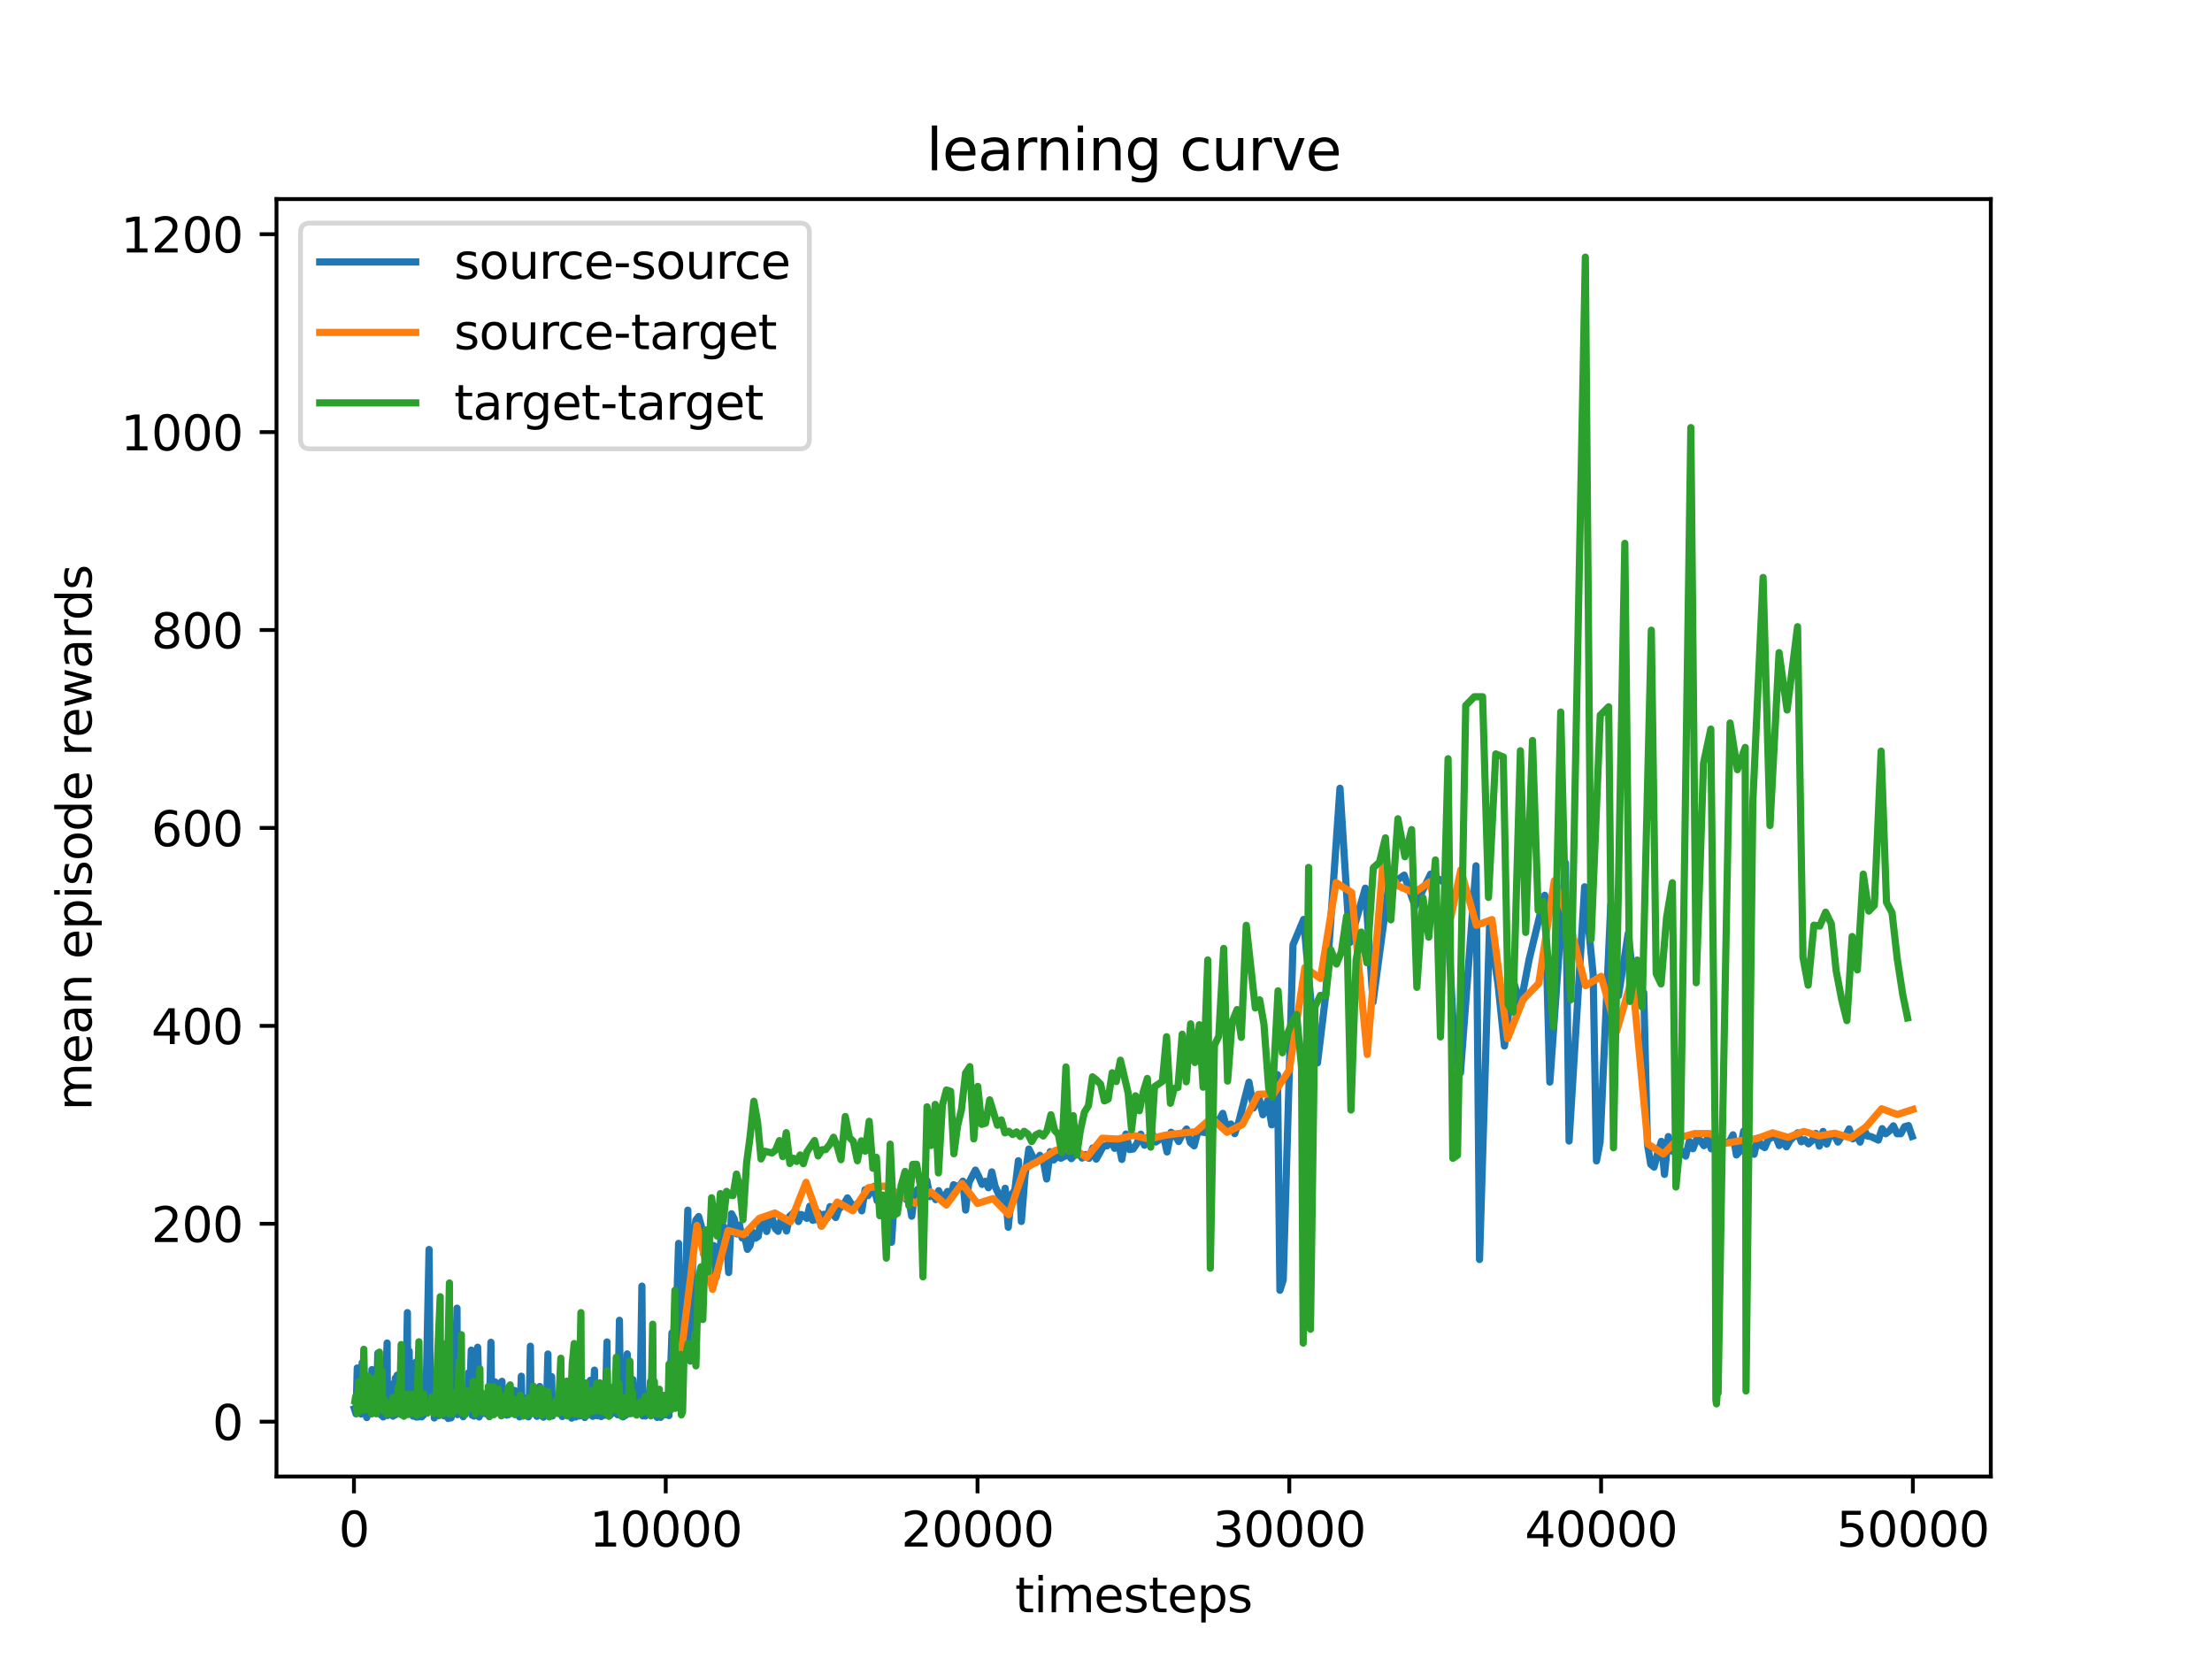 <?xml version="1.0" encoding="utf-8" standalone="no"?>
<!DOCTYPE svg PUBLIC "-//W3C//DTD SVG 1.1//EN"
  "http://www.w3.org/Graphics/SVG/1.1/DTD/svg11.dtd">
<svg xmlns:xlink="http://www.w3.org/1999/xlink" width="460.8pt" height="345.6pt" viewBox="0 0 460.8 345.6" xmlns="http://www.w3.org/2000/svg" version="1.1">
 <defs>
  <style type="text/css">*{stroke-linejoin: round; stroke-linecap: butt}</style>
 </defs>
 <g id="figure_1">
  <g id="patch_1">
   <path d="M 0 345.6 
L 460.8 345.6 
L 460.8 0 
L 0 0 
z
" style="fill: #ffffff"/>
  </g>
  <g id="axes_1">
   <g id="patch_2">
    <path d="M 57.6 307.584 
L 414.72 307.584 
L 414.72 41.472 
L 57.6 41.472 
z
" style="fill: #ffffff"/>
   </g>
   <g id="matplotlib.axis_1">
    <g id="xtick_1">
     <g id="line2d_1">
      <defs>
       <path id="m19e9a68906" d="M 0 0 
L 0 3.5 
" style="stroke: #000000; stroke-width: 0.8"/>
      </defs>
      <g>
       <use xlink:href="#m19e9a68906" x="73.735" y="307.584" style="stroke: #000000; stroke-width: 0.8"/>
      </g>
     </g>
     <g id="text_1">
      <!-- 0 -->
      <g transform="translate(70.554 322.182) scale(0.1 -0.1)">
       <defs>
        <path id="DejaVuSans-30" d="M 2034 4250 
Q 1547 4250 1301 3770 
Q 1056 3291 1056 2328 
Q 1056 1369 1301 889 
Q 1547 409 2034 409 
Q 2525 409 2770 889 
Q 3016 1369 3016 2328 
Q 3016 3291 2770 3770 
Q 2525 4250 2034 4250 
z
M 2034 4750 
Q 2819 4750 3233 4129 
Q 3647 3509 3647 2328 
Q 3647 1150 3233 529 
Q 2819 -91 2034 -91 
Q 1250 -91 836 529 
Q 422 1150 422 2328 
Q 422 3509 836 4129 
Q 1250 4750 2034 4750 
z
" transform="scale(0.016)"/>
       </defs>
       <use xlink:href="#DejaVuSans-30"/>
      </g>
     </g>
    </g>
    <g id="xtick_2">
     <g id="line2d_2">
      <g>
       <use xlink:href="#m19e9a68906" x="138.686" y="307.584" style="stroke: #000000; stroke-width: 0.8"/>
      </g>
     </g>
     <g id="text_2">
      <!-- 10000 -->
      <g transform="translate(122.779 322.182) scale(0.1 -0.1)">
       <defs>
        <path id="DejaVuSans-31" d="M 794 531 
L 1825 531 
L 1825 4091 
L 703 3866 
L 703 4441 
L 1819 4666 
L 2450 4666 
L 2450 531 
L 3481 531 
L 3481 0 
L 794 0 
L 794 531 
z
" transform="scale(0.016)"/>
       </defs>
       <use xlink:href="#DejaVuSans-31"/>
       <use xlink:href="#DejaVuSans-30" x="63.623"/>
       <use xlink:href="#DejaVuSans-30" x="127.246"/>
       <use xlink:href="#DejaVuSans-30" x="190.869"/>
       <use xlink:href="#DejaVuSans-30" x="254.492"/>
      </g>
     </g>
    </g>
    <g id="xtick_3">
     <g id="line2d_3">
      <g>
       <use xlink:href="#m19e9a68906" x="203.636" y="307.584" style="stroke: #000000; stroke-width: 0.8"/>
      </g>
     </g>
     <g id="text_3">
      <!-- 20000 -->
      <g transform="translate(187.73 322.182) scale(0.1 -0.1)">
       <defs>
        <path id="DejaVuSans-32" d="M 1228 531 
L 3431 531 
L 3431 0 
L 469 0 
L 469 531 
Q 828 903 1448 1529 
Q 2069 2156 2228 2338 
Q 2531 2678 2651 2914 
Q 2772 3150 2772 3378 
Q 2772 3750 2511 3984 
Q 2250 4219 1831 4219 
Q 1534 4219 1204 4116 
Q 875 4013 500 3803 
L 500 4441 
Q 881 4594 1212 4672 
Q 1544 4750 1819 4750 
Q 2544 4750 2975 4387 
Q 3406 4025 3406 3419 
Q 3406 3131 3298 2873 
Q 3191 2616 2906 2266 
Q 2828 2175 2409 1742 
Q 1991 1309 1228 531 
z
" transform="scale(0.016)"/>
       </defs>
       <use xlink:href="#DejaVuSans-32"/>
       <use xlink:href="#DejaVuSans-30" x="63.623"/>
       <use xlink:href="#DejaVuSans-30" x="127.246"/>
       <use xlink:href="#DejaVuSans-30" x="190.869"/>
       <use xlink:href="#DejaVuSans-30" x="254.492"/>
      </g>
     </g>
    </g>
    <g id="xtick_4">
     <g id="line2d_4">
      <g>
       <use xlink:href="#m19e9a68906" x="268.586" y="307.584" style="stroke: #000000; stroke-width: 0.8"/>
      </g>
     </g>
     <g id="text_4">
      <!-- 30000 -->
      <g transform="translate(252.68 322.182) scale(0.1 -0.1)">
       <defs>
        <path id="DejaVuSans-33" d="M 2597 2516 
Q 3050 2419 3304 2112 
Q 3559 1806 3559 1356 
Q 3559 666 3084 287 
Q 2609 -91 1734 -91 
Q 1441 -91 1130 -33 
Q 819 25 488 141 
L 488 750 
Q 750 597 1062 519 
Q 1375 441 1716 441 
Q 2309 441 2620 675 
Q 2931 909 2931 1356 
Q 2931 1769 2642 2001 
Q 2353 2234 1838 2234 
L 1294 2234 
L 1294 2753 
L 1863 2753 
Q 2328 2753 2575 2939 
Q 2822 3125 2822 3475 
Q 2822 3834 2567 4026 
Q 2313 4219 1838 4219 
Q 1578 4219 1281 4162 
Q 984 4106 628 3988 
L 628 4550 
Q 988 4650 1302 4700 
Q 1616 4750 1894 4750 
Q 2613 4750 3031 4423 
Q 3450 4097 3450 3541 
Q 3450 3153 3228 2886 
Q 3006 2619 2597 2516 
z
" transform="scale(0.016)"/>
       </defs>
       <use xlink:href="#DejaVuSans-33"/>
       <use xlink:href="#DejaVuSans-30" x="63.623"/>
       <use xlink:href="#DejaVuSans-30" x="127.246"/>
       <use xlink:href="#DejaVuSans-30" x="190.869"/>
       <use xlink:href="#DejaVuSans-30" x="254.492"/>
      </g>
     </g>
    </g>
    <g id="xtick_5">
     <g id="line2d_5">
      <g>
       <use xlink:href="#m19e9a68906" x="333.537" y="307.584" style="stroke: #000000; stroke-width: 0.8"/>
      </g>
     </g>
     <g id="text_5">
      <!-- 40000 -->
      <g transform="translate(317.631 322.182) scale(0.1 -0.1)">
       <defs>
        <path id="DejaVuSans-34" d="M 2419 4116 
L 825 1625 
L 2419 1625 
L 2419 4116 
z
M 2253 4666 
L 3047 4666 
L 3047 1625 
L 3713 1625 
L 3713 1100 
L 3047 1100 
L 3047 0 
L 2419 0 
L 2419 1100 
L 313 1100 
L 313 1709 
L 2253 4666 
z
" transform="scale(0.016)"/>
       </defs>
       <use xlink:href="#DejaVuSans-34"/>
       <use xlink:href="#DejaVuSans-30" x="63.623"/>
       <use xlink:href="#DejaVuSans-30" x="127.246"/>
       <use xlink:href="#DejaVuSans-30" x="190.869"/>
       <use xlink:href="#DejaVuSans-30" x="254.492"/>
      </g>
     </g>
    </g>
    <g id="xtick_6">
     <g id="line2d_6">
      <g>
       <use xlink:href="#m19e9a68906" x="398.487" y="307.584" style="stroke: #000000; stroke-width: 0.8"/>
      </g>
     </g>
     <g id="text_6">
      <!-- 50000 -->
      <g transform="translate(382.581 322.182) scale(0.1 -0.1)">
       <defs>
        <path id="DejaVuSans-35" d="M 691 4666 
L 3169 4666 
L 3169 4134 
L 1269 4134 
L 1269 2991 
Q 1406 3038 1543 3061 
Q 1681 3084 1819 3084 
Q 2600 3084 3056 2656 
Q 3513 2228 3513 1497 
Q 3513 744 3044 326 
Q 2575 -91 1722 -91 
Q 1428 -91 1123 -41 
Q 819 9 494 109 
L 494 744 
Q 775 591 1075 516 
Q 1375 441 1709 441 
Q 2250 441 2565 725 
Q 2881 1009 2881 1497 
Q 2881 1984 2565 2268 
Q 2250 2553 1709 2553 
Q 1456 2553 1204 2497 
Q 953 2441 691 2322 
L 691 4666 
z
" transform="scale(0.016)"/>
       </defs>
       <use xlink:href="#DejaVuSans-35"/>
       <use xlink:href="#DejaVuSans-30" x="63.623"/>
       <use xlink:href="#DejaVuSans-30" x="127.246"/>
       <use xlink:href="#DejaVuSans-30" x="190.869"/>
       <use xlink:href="#DejaVuSans-30" x="254.492"/>
      </g>
     </g>
    </g>
    <g id="text_7">
     <!-- timesteps -->
     <g transform="translate(211.444 335.861) scale(0.1 -0.1)">
      <defs>
       <path id="DejaVuSans-74" d="M 1172 4494 
L 1172 3500 
L 2356 3500 
L 2356 3053 
L 1172 3053 
L 1172 1153 
Q 1172 725 1289 603 
Q 1406 481 1766 481 
L 2356 481 
L 2356 0 
L 1766 0 
Q 1100 0 847 248 
Q 594 497 594 1153 
L 594 3053 
L 172 3053 
L 172 3500 
L 594 3500 
L 594 4494 
L 1172 4494 
z
" transform="scale(0.016)"/>
       <path id="DejaVuSans-69" d="M 603 3500 
L 1178 3500 
L 1178 0 
L 603 0 
L 603 3500 
z
M 603 4863 
L 1178 4863 
L 1178 4134 
L 603 4134 
L 603 4863 
z
" transform="scale(0.016)"/>
       <path id="DejaVuSans-6d" d="M 3328 2828 
Q 3544 3216 3844 3400 
Q 4144 3584 4550 3584 
Q 5097 3584 5394 3201 
Q 5691 2819 5691 2113 
L 5691 0 
L 5113 0 
L 5113 2094 
Q 5113 2597 4934 2840 
Q 4756 3084 4391 3084 
Q 3944 3084 3684 2787 
Q 3425 2491 3425 1978 
L 3425 0 
L 2847 0 
L 2847 2094 
Q 2847 2600 2669 2842 
Q 2491 3084 2119 3084 
Q 1678 3084 1418 2786 
Q 1159 2488 1159 1978 
L 1159 0 
L 581 0 
L 581 3500 
L 1159 3500 
L 1159 2956 
Q 1356 3278 1631 3431 
Q 1906 3584 2284 3584 
Q 2666 3584 2933 3390 
Q 3200 3197 3328 2828 
z
" transform="scale(0.016)"/>
       <path id="DejaVuSans-65" d="M 3597 1894 
L 3597 1613 
L 953 1613 
Q 991 1019 1311 708 
Q 1631 397 2203 397 
Q 2534 397 2845 478 
Q 3156 559 3463 722 
L 3463 178 
Q 3153 47 2828 -22 
Q 2503 -91 2169 -91 
Q 1331 -91 842 396 
Q 353 884 353 1716 
Q 353 2575 817 3079 
Q 1281 3584 2069 3584 
Q 2775 3584 3186 3129 
Q 3597 2675 3597 1894 
z
M 3022 2063 
Q 3016 2534 2758 2815 
Q 2500 3097 2075 3097 
Q 1594 3097 1305 2825 
Q 1016 2553 972 2059 
L 3022 2063 
z
" transform="scale(0.016)"/>
       <path id="DejaVuSans-73" d="M 2834 3397 
L 2834 2853 
Q 2591 2978 2328 3040 
Q 2066 3103 1784 3103 
Q 1356 3103 1142 2972 
Q 928 2841 928 2578 
Q 928 2378 1081 2264 
Q 1234 2150 1697 2047 
L 1894 2003 
Q 2506 1872 2764 1633 
Q 3022 1394 3022 966 
Q 3022 478 2636 193 
Q 2250 -91 1575 -91 
Q 1294 -91 989 -36 
Q 684 19 347 128 
L 347 722 
Q 666 556 975 473 
Q 1284 391 1588 391 
Q 1994 391 2212 530 
Q 2431 669 2431 922 
Q 2431 1156 2273 1281 
Q 2116 1406 1581 1522 
L 1381 1569 
Q 847 1681 609 1914 
Q 372 2147 372 2553 
Q 372 3047 722 3315 
Q 1072 3584 1716 3584 
Q 2034 3584 2315 3537 
Q 2597 3491 2834 3397 
z
" transform="scale(0.016)"/>
       <path id="DejaVuSans-70" d="M 1159 525 
L 1159 -1331 
L 581 -1331 
L 581 3500 
L 1159 3500 
L 1159 2969 
Q 1341 3281 1617 3432 
Q 1894 3584 2278 3584 
Q 2916 3584 3314 3078 
Q 3713 2572 3713 1747 
Q 3713 922 3314 415 
Q 2916 -91 2278 -91 
Q 1894 -91 1617 61 
Q 1341 213 1159 525 
z
M 3116 1747 
Q 3116 2381 2855 2742 
Q 2594 3103 2138 3103 
Q 1681 3103 1420 2742 
Q 1159 2381 1159 1747 
Q 1159 1113 1420 752 
Q 1681 391 2138 391 
Q 2594 391 2855 752 
Q 3116 1113 3116 1747 
z
" transform="scale(0.016)"/>
      </defs>
      <use xlink:href="#DejaVuSans-74"/>
      <use xlink:href="#DejaVuSans-69" x="39.209"/>
      <use xlink:href="#DejaVuSans-6d" x="66.992"/>
      <use xlink:href="#DejaVuSans-65" x="164.404"/>
      <use xlink:href="#DejaVuSans-73" x="225.928"/>
      <use xlink:href="#DejaVuSans-74" x="278.027"/>
      <use xlink:href="#DejaVuSans-65" x="317.236"/>
      <use xlink:href="#DejaVuSans-70" x="378.76"/>
      <use xlink:href="#DejaVuSans-73" x="442.236"/>
     </g>
    </g>
   </g>
   <g id="matplotlib.axis_2">
    <g id="ytick_1">
     <g id="line2d_7">
      <defs>
       <path id="m86956ba027" d="M 0 0 
L -3.5 0 
" style="stroke: #000000; stroke-width: 0.8"/>
      </defs>
      <g>
       <use xlink:href="#m86956ba027" x="57.6" y="296.161" style="stroke: #000000; stroke-width: 0.8"/>
      </g>
     </g>
     <g id="text_8">
      <!-- 0 -->
      <g transform="translate(44.237 299.96) scale(0.1 -0.1)">
       <use xlink:href="#DejaVuSans-30"/>
      </g>
     </g>
    </g>
    <g id="ytick_2">
     <g id="line2d_8">
      <g>
       <use xlink:href="#m86956ba027" x="57.6" y="254.932" style="stroke: #000000; stroke-width: 0.8"/>
      </g>
     </g>
     <g id="text_9">
      <!-- 200 -->
      <g transform="translate(31.512 258.731) scale(0.1 -0.1)">
       <use xlink:href="#DejaVuSans-32"/>
       <use xlink:href="#DejaVuSans-30" x="63.623"/>
       <use xlink:href="#DejaVuSans-30" x="127.246"/>
      </g>
     </g>
    </g>
    <g id="ytick_3">
     <g id="line2d_9">
      <g>
       <use xlink:href="#m86956ba027" x="57.6" y="213.703" style="stroke: #000000; stroke-width: 0.8"/>
      </g>
     </g>
     <g id="text_10">
      <!-- 400 -->
      <g transform="translate(31.512 217.503) scale(0.1 -0.1)">
       <use xlink:href="#DejaVuSans-34"/>
       <use xlink:href="#DejaVuSans-30" x="63.623"/>
       <use xlink:href="#DejaVuSans-30" x="127.246"/>
      </g>
     </g>
    </g>
    <g id="ytick_4">
     <g id="line2d_10">
      <g>
       <use xlink:href="#m86956ba027" x="57.6" y="172.475" style="stroke: #000000; stroke-width: 0.8"/>
      </g>
     </g>
     <g id="text_11">
      <!-- 600 -->
      <g transform="translate(31.512 176.274) scale(0.1 -0.1)">
       <defs>
        <path id="DejaVuSans-36" d="M 2113 2584 
Q 1688 2584 1439 2293 
Q 1191 2003 1191 1497 
Q 1191 994 1439 701 
Q 1688 409 2113 409 
Q 2538 409 2786 701 
Q 3034 994 3034 1497 
Q 3034 2003 2786 2293 
Q 2538 2584 2113 2584 
z
M 3366 4563 
L 3366 3988 
Q 3128 4100 2886 4159 
Q 2644 4219 2406 4219 
Q 1781 4219 1451 3797 
Q 1122 3375 1075 2522 
Q 1259 2794 1537 2939 
Q 1816 3084 2150 3084 
Q 2853 3084 3261 2657 
Q 3669 2231 3669 1497 
Q 3669 778 3244 343 
Q 2819 -91 2113 -91 
Q 1303 -91 875 529 
Q 447 1150 447 2328 
Q 447 3434 972 4092 
Q 1497 4750 2381 4750 
Q 2619 4750 2861 4703 
Q 3103 4656 3366 4563 
z
" transform="scale(0.016)"/>
       </defs>
       <use xlink:href="#DejaVuSans-36"/>
       <use xlink:href="#DejaVuSans-30" x="63.623"/>
       <use xlink:href="#DejaVuSans-30" x="127.246"/>
      </g>
     </g>
    </g>
    <g id="ytick_5">
     <g id="line2d_11">
      <g>
       <use xlink:href="#m86956ba027" x="57.6" y="131.246" style="stroke: #000000; stroke-width: 0.8"/>
      </g>
     </g>
     <g id="text_12">
      <!-- 800 -->
      <g transform="translate(31.512 135.045) scale(0.1 -0.1)">
       <defs>
        <path id="DejaVuSans-38" d="M 2034 2216 
Q 1584 2216 1326 1975 
Q 1069 1734 1069 1313 
Q 1069 891 1326 650 
Q 1584 409 2034 409 
Q 2484 409 2743 651 
Q 3003 894 3003 1313 
Q 3003 1734 2745 1975 
Q 2488 2216 2034 2216 
z
M 1403 2484 
Q 997 2584 770 2862 
Q 544 3141 544 3541 
Q 544 4100 942 4425 
Q 1341 4750 2034 4750 
Q 2731 4750 3128 4425 
Q 3525 4100 3525 3541 
Q 3525 3141 3298 2862 
Q 3072 2584 2669 2484 
Q 3125 2378 3379 2068 
Q 3634 1759 3634 1313 
Q 3634 634 3220 271 
Q 2806 -91 2034 -91 
Q 1263 -91 848 271 
Q 434 634 434 1313 
Q 434 1759 690 2068 
Q 947 2378 1403 2484 
z
M 1172 3481 
Q 1172 3119 1398 2916 
Q 1625 2713 2034 2713 
Q 2441 2713 2670 2916 
Q 2900 3119 2900 3481 
Q 2900 3844 2670 4047 
Q 2441 4250 2034 4250 
Q 1625 4250 1398 4047 
Q 1172 3844 1172 3481 
z
" transform="scale(0.016)"/>
       </defs>
       <use xlink:href="#DejaVuSans-38"/>
       <use xlink:href="#DejaVuSans-30" x="63.623"/>
       <use xlink:href="#DejaVuSans-30" x="127.246"/>
      </g>
     </g>
    </g>
    <g id="ytick_6">
     <g id="line2d_12">
      <g>
       <use xlink:href="#m86956ba027" x="57.6" y="90.017" style="stroke: #000000; stroke-width: 0.8"/>
      </g>
     </g>
     <g id="text_13">
      <!-- 1000 -->
      <g transform="translate(25.15 93.816) scale(0.1 -0.1)">
       <use xlink:href="#DejaVuSans-31"/>
       <use xlink:href="#DejaVuSans-30" x="63.623"/>
       <use xlink:href="#DejaVuSans-30" x="127.246"/>
       <use xlink:href="#DejaVuSans-30" x="190.869"/>
      </g>
     </g>
    </g>
    <g id="ytick_7">
     <g id="line2d_13">
      <g>
       <use xlink:href="#m86956ba027" x="57.6" y="48.788" style="stroke: #000000; stroke-width: 0.8"/>
      </g>
     </g>
     <g id="text_14">
      <!-- 1200 -->
      <g transform="translate(25.15 52.587) scale(0.1 -0.1)">
       <use xlink:href="#DejaVuSans-31"/>
       <use xlink:href="#DejaVuSans-32" x="63.623"/>
       <use xlink:href="#DejaVuSans-30" x="127.246"/>
       <use xlink:href="#DejaVuSans-30" x="190.869"/>
      </g>
     </g>
    </g>
    <g id="text_15">
     <!-- mean episode rewards -->
     <g transform="translate(19.07 231.36) rotate(-90) scale(0.1 -0.1)">
      <defs>
       <path id="DejaVuSans-61" d="M 2194 1759 
Q 1497 1759 1228 1600 
Q 959 1441 959 1056 
Q 959 750 1161 570 
Q 1363 391 1709 391 
Q 2188 391 2477 730 
Q 2766 1069 2766 1631 
L 2766 1759 
L 2194 1759 
z
M 3341 1997 
L 3341 0 
L 2766 0 
L 2766 531 
Q 2569 213 2275 61 
Q 1981 -91 1556 -91 
Q 1019 -91 701 211 
Q 384 513 384 1019 
Q 384 1609 779 1909 
Q 1175 2209 1959 2209 
L 2766 2209 
L 2766 2266 
Q 2766 2663 2505 2880 
Q 2244 3097 1772 3097 
Q 1472 3097 1187 3025 
Q 903 2953 641 2809 
L 641 3341 
Q 956 3463 1253 3523 
Q 1550 3584 1831 3584 
Q 2591 3584 2966 3190 
Q 3341 2797 3341 1997 
z
" transform="scale(0.016)"/>
       <path id="DejaVuSans-6e" d="M 3513 2113 
L 3513 0 
L 2938 0 
L 2938 2094 
Q 2938 2591 2744 2837 
Q 2550 3084 2163 3084 
Q 1697 3084 1428 2787 
Q 1159 2491 1159 1978 
L 1159 0 
L 581 0 
L 581 3500 
L 1159 3500 
L 1159 2956 
Q 1366 3272 1645 3428 
Q 1925 3584 2291 3584 
Q 2894 3584 3203 3211 
Q 3513 2838 3513 2113 
z
" transform="scale(0.016)"/>
       <path id="DejaVuSans-20" transform="scale(0.016)"/>
       <path id="DejaVuSans-6f" d="M 1959 3097 
Q 1497 3097 1228 2736 
Q 959 2375 959 1747 
Q 959 1119 1226 758 
Q 1494 397 1959 397 
Q 2419 397 2687 759 
Q 2956 1122 2956 1747 
Q 2956 2369 2687 2733 
Q 2419 3097 1959 3097 
z
M 1959 3584 
Q 2709 3584 3137 3096 
Q 3566 2609 3566 1747 
Q 3566 888 3137 398 
Q 2709 -91 1959 -91 
Q 1206 -91 779 398 
Q 353 888 353 1747 
Q 353 2609 779 3096 
Q 1206 3584 1959 3584 
z
" transform="scale(0.016)"/>
       <path id="DejaVuSans-64" d="M 2906 2969 
L 2906 4863 
L 3481 4863 
L 3481 0 
L 2906 0 
L 2906 525 
Q 2725 213 2448 61 
Q 2172 -91 1784 -91 
Q 1150 -91 751 415 
Q 353 922 353 1747 
Q 353 2572 751 3078 
Q 1150 3584 1784 3584 
Q 2172 3584 2448 3432 
Q 2725 3281 2906 2969 
z
M 947 1747 
Q 947 1113 1208 752 
Q 1469 391 1925 391 
Q 2381 391 2643 752 
Q 2906 1113 2906 1747 
Q 2906 2381 2643 2742 
Q 2381 3103 1925 3103 
Q 1469 3103 1208 2742 
Q 947 2381 947 1747 
z
" transform="scale(0.016)"/>
       <path id="DejaVuSans-72" d="M 2631 2963 
Q 2534 3019 2420 3045 
Q 2306 3072 2169 3072 
Q 1681 3072 1420 2755 
Q 1159 2438 1159 1844 
L 1159 0 
L 581 0 
L 581 3500 
L 1159 3500 
L 1159 2956 
Q 1341 3275 1631 3429 
Q 1922 3584 2338 3584 
Q 2397 3584 2469 3576 
Q 2541 3569 2628 3553 
L 2631 2963 
z
" transform="scale(0.016)"/>
       <path id="DejaVuSans-77" d="M 269 3500 
L 844 3500 
L 1563 769 
L 2278 3500 
L 2956 3500 
L 3675 769 
L 4391 3500 
L 4966 3500 
L 4050 0 
L 3372 0 
L 2619 2869 
L 1863 0 
L 1184 0 
L 269 3500 
z
" transform="scale(0.016)"/>
      </defs>
      <use xlink:href="#DejaVuSans-6d"/>
      <use xlink:href="#DejaVuSans-65" x="97.412"/>
      <use xlink:href="#DejaVuSans-61" x="158.936"/>
      <use xlink:href="#DejaVuSans-6e" x="220.215"/>
      <use xlink:href="#DejaVuSans-20" x="283.594"/>
      <use xlink:href="#DejaVuSans-65" x="315.381"/>
      <use xlink:href="#DejaVuSans-70" x="376.904"/>
      <use xlink:href="#DejaVuSans-69" x="440.381"/>
      <use xlink:href="#DejaVuSans-73" x="468.164"/>
      <use xlink:href="#DejaVuSans-6f" x="520.264"/>
      <use xlink:href="#DejaVuSans-64" x="581.445"/>
      <use xlink:href="#DejaVuSans-65" x="644.922"/>
      <use xlink:href="#DejaVuSans-20" x="706.445"/>
      <use xlink:href="#DejaVuSans-72" x="738.232"/>
      <use xlink:href="#DejaVuSans-65" x="777.096"/>
      <use xlink:href="#DejaVuSans-77" x="838.619"/>
      <use xlink:href="#DejaVuSans-61" x="920.406"/>
      <use xlink:href="#DejaVuSans-72" x="981.686"/>
      <use xlink:href="#DejaVuSans-64" x="1021.049"/>
      <use xlink:href="#DejaVuSans-73" x="1084.525"/>
     </g>
    </g>
   </g>
   <g id="line2d_14">
    <path d="M 73.833 293.47 
L 74.17 294.522 
L 74.424 284.974 
L 74.612 293.818 
L 74.755 294.269 
L 74.872 293.905 
L 75.021 292.696 
L 75.216 294.577 
L 75.443 283.892 
L 75.528 294.054 
L 75.619 294.05 
L 75.827 291.27 
L 76.041 294.095 
L 76.275 290.741 
L 76.398 295.303 
L 76.678 293.951 
L 76.781 294.584 
L 76.905 293.789 
L 77.028 292.033 
L 77.236 294.483 
L 77.476 285.313 
L 77.71 286.174 
L 77.866 291.63 
L 78.055 290.199 
L 78.165 294.186 
L 78.418 292.216 
L 78.711 281.895 
L 78.938 293.994 
L 79.016 294.083 
L 79.087 294.391 
L 79.289 288.128 
L 79.399 294.796 
L 79.529 294.289 
L 79.659 291.623 
L 79.769 292.679 
L 79.821 295.177 
L 79.893 294.565 
L 79.977 294.608 
L 80.035 294.849 
L 80.107 294.091 
L 80.646 279.774 
L 80.711 294.878 
L 80.919 289.406 
L 81.01 294.193 
L 81.159 292.639 
L 81.244 294.267 
L 81.373 291.404 
L 81.503 292.611 
L 81.724 288.343 
L 81.88 295.017 
L 81.997 293.794 
L 82.062 294.879 
L 82.348 287.091 
L 82.406 294.712 
L 82.517 292.958 
L 82.744 286.465 
L 82.874 292.605 
L 83.017 291.626 
L 83.354 293.821 
L 83.491 294.603 
L 83.595 294.493 
L 83.764 293.783 
L 83.874 292.667 
L 84.056 292.756 
L 84.166 293.756 
L 84.29 293.851 
L 84.4 293.104 
L 84.485 293.856 
L 84.868 273.439 
L 84.965 294.429 
L 85.238 281.444 
L 85.446 294.158 
L 85.712 286.069 
L 85.803 293.822 
L 85.914 292.579 
L 86.043 295.01 
L 86.212 292.751 
L 86.375 293.873 
L 86.654 283.752 
L 86.725 295.2 
L 86.823 293.394 
L 86.907 294.199 
L 87.07 293.49 
L 87.167 295.171 
L 87.264 294.152 
L 87.349 294.34 
L 87.609 291.927 
L 87.849 295.164 
L 88.044 291.306 
L 88.213 294.811 
L 88.356 291.805 
L 88.434 294.555 
L 88.797 288.448 
L 89.382 260.287 
L 89.655 293.654 
L 89.869 290.119 
L 89.953 294.025 
L 90.142 290.793 
L 90.35 289.927 
L 90.467 295.388 
L 90.824 289.902 
L 90.921 294.284 
L 91.168 292.09 
L 91.298 293.015 
L 91.363 294.915 
L 91.499 291.606 
L 91.629 292.144 
L 91.694 294.767 
L 91.772 294.534 
L 91.869 293.09 
L 92.058 292.477 
L 92.246 289.137 
L 92.35 294.758 
L 92.454 293.501 
L 92.512 294.963 
L 92.616 292.515 
L 92.792 294.597 
L 92.87 294.823 
L 93.019 290.459 
L 93.194 291.759 
L 93.37 295.488 
L 93.656 289.242 
L 93.896 291.428 
L 93.961 295.372 
L 94.253 293.761 
L 94.513 293.809 
L 94.656 294.398 
L 95.201 272.514 
L 95.279 294.694 
L 95.448 293.736 
L 95.572 292.261 
L 95.702 293.02 
L 95.955 291.059 
L 96.059 294.042 
L 96.293 290.044 
L 96.435 294.839 
L 96.494 295.132 
L 96.955 291.362 
L 97.13 292.863 
L 97.299 291.662 
L 97.39 293.698 
L 97.637 285.947 
L 97.747 293.627 
L 98.176 281.252 
L 98.371 294.834 
L 98.657 293.007 
L 98.754 294.989 
L 99.04 293.538 
L 99.501 280.653 
L 99.748 289.039 
L 99.806 295.172 
L 99.884 294.328 
L 99.982 294.003 
L 100.118 292.656 
L 100.19 294.652 
L 100.319 292.578 
L 100.579 294.05 
L 100.716 293.826 
L 100.898 293.812 
L 101.066 291.31 
L 101.352 294.579 
L 101.534 292.317 
L 101.716 291.726 
L 101.943 295.101 
L 102.268 279.625 
L 102.437 293.785 
L 102.58 292.765 
L 102.651 294.381 
L 102.768 292.295 
L 102.898 292.243 
L 103.145 287.878 
L 103.379 293.446 
L 103.554 289.704 
L 103.658 293.733 
L 103.768 292.66 
L 103.97 288.186 
L 104.041 294.298 
L 104.165 294.167 
L 104.307 290.903 
L 104.574 287.754 
L 104.652 294.763 
L 104.723 294.647 
L 104.95 293.962 
L 105.165 293.324 
L 105.314 292.407 
L 105.561 294.789 
L 105.684 293.192 
L 105.905 294.712 
L 106.12 288.771 
L 106.282 294.255 
L 106.392 292.867 
L 106.561 294.212 
L 106.912 289.602 
L 107.042 293.984 
L 107.217 289.68 
L 107.289 294.641 
L 107.425 293.012 
L 107.529 294.279 
L 107.691 292.446 
L 107.841 294.383 
L 107.945 292.84 
L 108.023 294.575 
L 108.159 294.545 
L 108.224 295.167 
L 108.347 293.707 
L 108.601 286.691 
L 108.763 294.963 
L 108.958 293.96 
L 109.042 294.552 
L 109.361 294.058 
L 109.426 294.519 
L 109.653 294.57 
L 109.737 293.917 
L 109.893 291.162 
L 110.075 295.155 
L 110.127 295.006 
L 110.205 294.739 
L 110.491 280.445 
L 110.64 294.499 
L 110.854 294.24 
L 110.958 293.823 
L 111.03 294.299 
L 111.199 291.074 
L 111.29 293.931 
L 111.426 292.633 
L 111.536 294.468 
L 111.634 294.374 
L 111.777 293.069 
L 111.842 295.047 
L 111.959 292.672 
L 112.076 294.549 
L 112.439 288.832 
L 112.686 293.966 
L 112.79 293.211 
L 112.887 293.705 
L 112.972 295.042 
L 113.043 294.472 
L 113.128 293.846 
L 113.212 295.223 
L 113.368 291.831 
L 113.504 292.765 
L 113.608 294.774 
L 113.745 294.296 
L 113.862 292.729 
L 114.141 282.068 
L 114.258 294.781 
L 114.485 290.407 
L 114.628 293.797 
L 114.914 286.773 
L 115.076 294.973 
L 115.187 292.611 
L 115.297 292.813 
L 115.453 293.348 
L 115.544 294.4 
L 115.758 292.672 
L 115.836 294.262 
L 115.94 292.834 
L 116.031 293.687 
L 116.284 294.38 
L 116.356 294.308 
L 116.57 291.332 
L 116.784 294.582 
L 116.908 292.237 
L 117.129 295.092 
L 117.194 294.93 
L 117.324 292.445 
L 117.518 291.426 
L 117.635 293.443 
L 117.759 292.253 
L 117.856 293.2 
L 117.98 292.81 
L 118.096 293.982 
L 118.311 290.386 
L 118.486 291.281 
L 118.694 294.221 
L 118.778 294.257 
L 118.967 291.448 
L 119.09 295.425 
L 119.149 294.577 
L 119.389 289.398 
L 119.512 292.493 
L 119.733 292.518 
L 119.935 295.182 
L 120.071 291.474 
L 120.24 289.989 
L 120.526 294.244 
L 120.662 291.404 
L 120.759 294.978 
L 121.071 292.124 
L 121.169 294.447 
L 121.344 291.372 
L 121.435 294.508 
L 121.571 291.758 
L 121.747 291.671 
L 121.818 295.3 
L 122 291.911 
L 122.091 294.786 
L 122.227 293.191 
L 122.37 294.812 
L 122.779 291.385 
L 122.974 287.543 
L 123.098 294.059 
L 123.364 292.08 
L 123.461 295.049 
L 123.838 285.421 
L 123.994 294.645 
L 124.065 294.895 
L 124.189 292.801 
L 124.319 293.593 
L 124.436 293.568 
L 124.52 294.933 
L 124.617 293.95 
L 124.806 289.052 
L 124.988 294.26 
L 125.189 288.594 
L 125.247 295.101 
L 125.332 294.158 
L 125.507 293.786 
L 125.572 294.741 
L 125.65 294.498 
L 125.839 292.275 
L 126.001 294.837 
L 126.059 294.744 
L 126.449 279.547 
L 126.527 294.132 
L 126.65 293.538 
L 126.8 294.8 
L 126.884 294.375 
L 127.034 292.966 
L 127.099 294.824 
L 127.222 292.089 
L 127.352 291.815 
L 127.462 293.674 
L 127.625 292.512 
L 127.91 294.339 
L 128.437 288.135 
L 128.677 294.723 
L 129.041 275.042 
L 129.261 294.462 
L 129.469 287.849 
L 129.547 294.649 
L 129.723 292.384 
L 129.794 295.161 
L 129.872 294.15 
L 130.002 292.616 
L 130.288 294.872 
L 130.658 282.043 
L 130.866 292.7 
L 131.093 290.792 
L 131.262 294.502 
L 131.385 293.901 
L 131.463 294.03 
L 131.652 293.979 
L 131.846 287.397 
L 132.093 293.085 
L 132.197 293.999 
L 132.386 288.691 
L 132.502 293.287 
L 132.704 289.06 
L 132.918 294.35 
L 133.223 292.679 
L 133.301 293.879 
L 133.723 267.92 
L 133.905 294.969 
L 133.97 294.561 
L 134.055 294.66 
L 134.256 294.313 
L 134.366 292.906 
L 134.431 294.984 
L 134.529 293.998 
L 134.724 293.739 
L 134.834 294.446 
L 135.1 293.71 
L 135.516 287.754 
L 135.756 287.62 
L 135.815 294.769 
L 136.081 293.863 
L 136.296 294.011 
L 136.412 292.765 
L 136.49 294.272 
L 136.659 293.55 
L 136.822 293.767 
L 136.906 295.283 
L 137.042 291.94 
L 137.211 291.856 
L 137.426 292.557 
L 137.575 290.658 
L 137.627 295.255 
L 137.796 293.951 
L 137.978 293.959 
L 138.16 293.324 
L 138.231 294.747 
L 138.497 292.398 
L 138.666 294.714 
L 138.751 294.412 
L 139.179 290.336 
L 139.355 294.892 
L 139.985 277.662 
L 140.219 283.239 
L 140.342 292.293 
L 141.362 259.018 
L 141.602 282.665 
L 141.79 285.604 
L 142.024 283.413 
L 142.245 284.288 
L 143.284 252.096 
L 143.596 280.419 
L 143.83 283.547 
L 144.395 258.081 
L 144.966 254.169 
L 145.538 253.423 
L 146.097 255.439 
L 146.597 261.313 
L 147.142 256.288 
L 147.636 261.093 
L 148.149 259.442 
L 148.714 259.486 
L 149.195 266.097 
L 149.669 263.77 
L 150.214 257.924 
L 150.766 255.5 
L 151.299 257.485 
L 151.793 265.088 
L 152.384 252.848 
L 152.955 253.884 
L 153.501 257.05 
L 154.059 255.205 
L 154.592 257.903 
L 155.157 257.776 
L 155.703 260.269 
L 156.261 259.454 
L 156.82 256.708 
L 157.398 257.937 
L 157.95 257.567 
L 158.554 253.888 
L 159.139 254.839 
L 159.717 256.539 
L 160.327 253.96 
L 160.944 254.046 
L 161.522 255.94 
L 162.094 256.506 
L 162.665 254.216 
L 163.289 254.427 
L 163.847 256.444 
L 164.49 253.381 
L 165.153 252.799 
L 165.764 252.104 
L 166.329 254.469 
L 166.933 253.001 
L 167.504 253.333 
L 168.076 253.805 
L 168.673 251.271 
L 169.29 254.196 
L 169.862 254.085 
L 170.492 252.635 
L 171.057 255.372 
L 171.668 252.949 
L 172.317 253.766 
L 172.915 251.363 
L 173.493 252.968 
L 174.09 253.632 
L 174.688 251.907 
L 175.311 251.375 
L 175.915 250.62 
L 176.532 249.541 
L 177.727 251.353 
L 178.929 250.516 
L 179.514 252.24 
L 180.202 247.848 
L 180.826 249.068 
L 181.456 248.225 
L 182.099 247.127 
L 182.709 250.118 
L 183.326 249.149 
L 183.937 249.585 
L 184.541 255.867 
L 185.171 248.461 
L 185.723 258.784 
L 186.34 248.963 
L 186.924 250.904 
L 187.541 248.816 
L 188.158 248.572 
L 188.756 249.868 
L 189.36 249.917 
L 189.925 253.363 
L 190.549 248.742 
L 191.179 247.747 
L 191.796 248.932 
L 192.406 249.32 
L 193.082 245.949 
L 193.692 249.275 
L 194.316 248.66 
L 194.92 249.9 
L 195.543 248.04 
L 196.147 249.532 
L 196.764 249.285 
L 197.394 248.202 
L 198.005 249.471 
L 198.648 246.801 
L 199.278 247.14 
L 199.921 247.002 
L 200.577 246.065 
L 201.161 252.079 
L 201.817 246.387 
L 203.201 243.75 
L 203.876 245.061 
L 204.584 246.729 
L 205.247 246.088 
L 205.909 247.431 
L 206.604 244.122 
L 207.299 247.119 
L 208.007 248.72 
L 208.676 250.719 
L 209.404 247.535 
L 210.04 255.656 
L 210.722 248.817 
L 211.404 247.988 
L 212.145 241.804 
L 212.768 254.453 
L 213.541 244.808 
L 214.34 239.36 
L 215.08 240.842 
L 215.86 242.048 
L 216.626 240.671 
L 217.354 241.855 
L 218.036 245.605 
L 218.789 239.917 
L 219.516 241.641 
L 220.263 240.898 
L 220.991 241.283 
L 222.459 240.518 
L 223.186 241.37 
L 223.927 240.483 
L 224.674 239.957 
L 225.401 241.248 
L 226.135 240.518 
L 226.869 241.291 
L 227.635 239.148 
L 228.363 241.471 
L 229.87 238.744 
L 230.636 238.692 
L 231.435 237.494 
L 232.188 239.222 
L 232.974 237.827 
L 233.695 241.532 
L 234.539 236.245 
L 235.306 239.478 
L 236.059 239.352 
L 236.832 238.226 
L 237.651 236.268 
L 238.411 238.572 
L 239.196 236.866 
L 240.002 236.086 
L 240.781 237.895 
L 241.58 237.362 
L 242.379 236.652 
L 243.126 239.979 
L 243.951 235.864 
L 244.763 236.476 
L 245.542 237.806 
L 246.354 236.258 
L 247.179 235.201 
L 247.978 238.014 
L 248.764 238.7 
L 249.576 235.525 
L 250.394 235.834 
L 251.199 235.956 
L 252.05 234.748 
L 252.901 234.276 
L 253.784 233.628 
L 254.726 231.934 
L 255.551 235.047 
L 256.415 234.151 
L 257.214 236.165 
L 258.084 233.604 
L 260.182 225.433 
L 261.15 230.801 
L 262.176 228.261 
L 263.085 232.222 
L 264.092 229.239 
L 264.917 234.328 
L 266.125 223.874 
L 266.631 268.792 
L 267.32 266.605 
L 269.353 196.822 
L 271.568 191.539 
L 273.224 210.177 
L 274.458 221.419 
L 276.121 207.669 
L 279.141 164.207 
L 281.174 196.37 
L 284.421 185.02 
L 286.026 208.749 
L 289.273 184.6 
L 292.521 182.304 
L 294.781 188.79 
L 298.028 182.09 
L 301.198 184.058 
L 303.088 220.285 
L 304.238 223.502 
L 307.485 180.359 
L 308.213 262.375 
L 310.291 193.135 
L 312.058 204.94 
L 313.402 217.903 
L 315.149 203.961 
L 316.728 209.379 
L 318.546 199.878 
L 321.794 186.499 
L 322.859 225.411 
L 326.107 179.748 
L 326.866 237.701 
L 330.114 184.731 
L 331.881 202.976 
L 332.576 241.838 
L 333.323 237.947 
L 335.557 188.459 
L 337.168 207.408 
L 339.194 194.42 
L 340.766 209.227 
L 342.422 206.788 
L 343.195 238.372 
L 343.883 242.549 
L 344.572 243.122 
L 345.332 240.21 
L 346.092 237.769 
L 346.741 244.645 
L 347.54 236.768 
L 348.268 239.761 
L 349.008 240.097 
L 349.729 240.097 
L 350.456 239.861 
L 351.158 240.842 
L 351.918 237.762 
L 352.658 239.301 
L 353.451 237.31 
L 354.211 237.596 
L 354.958 238.668 
L 355.73 237.098 
L 356.49 239.325 
L 357.257 236.707 
L 357.997 238.599 
L 358.744 237.915 
L 359.491 237.995 
L 360.238 237.881 
L 361.017 236.403 
L 361.725 240.608 
L 362.459 239.801 
L 363.239 235.619 
L 363.973 239.474 
L 364.694 239.071 
L 365.408 240.455 
L 366.161 237.108 
L 366.902 238.659 
L 367.629 239.06 
L 368.383 237.34 
L 369.143 236.928 
L 369.903 236.744 
L 370.643 238.633 
L 371.39 237.715 
L 372.143 238.912 
L 372.903 237.577 
L 374.475 235.978 
L 375.229 237.853 
L 375.988 237.438 
L 376.748 238.278 
L 377.495 237.611 
L 378.275 236.104 
L 379.009 238.753 
L 379.782 235.695 
L 380.535 238.325 
L 381.327 236.265 
L 382.1 236.365 
L 382.873 237.915 
L 383.646 236.743 
L 384.426 236.675 
L 385.211 235.176 
L 385.971 237.244 
L 386.738 236.597 
L 387.491 237.924 
L 388.271 235.299 
L 389.037 236.66 
L 389.797 236.782 
L 391.291 237.51 
L 392.077 235.116 
L 392.843 236.177 
L 393.622 235.57 
L 394.421 234.53 
L 395.201 236.179 
L 395.974 236.172 
L 396.766 234.707 
L 397.565 234.475 
L 398.338 236.726 
L 398.338 236.726 
" clip-path="url(#p0c13695007)" style="fill: none; stroke: #1f77b4; stroke-width: 1.5; stroke-linecap: square"/>
   </g>
   <g id="line2d_15">
    <path d="M 76.983 293.138 
L 80.23 293.126 
L 83.478 293.143 
L 86.725 293.138 
L 89.973 293.13 
L 93.22 293.152 
L 96.468 293.155 
L 99.715 293.152 
L 102.963 293.147 
L 106.21 293.134 
L 109.458 293.144 
L 112.706 293.135 
L 115.953 293.14 
L 119.201 293.126 
L 122.448 293.131 
L 125.696 293.135 
L 128.943 293.137 
L 132.191 293.133 
L 135.438 293.137 
L 138.686 293.131 
L 141.933 281.753 
L 145.181 255.282 
L 148.428 268.594 
L 151.676 256.339 
L 154.923 257.191 
L 158.171 253.818 
L 161.418 252.683 
L 164.666 254.521 
L 167.913 246.3 
L 171.161 255.446 
L 174.408 250.406 
L 177.656 252.234 
L 180.903 247.416 
L 184.151 247.084 
L 187.398 248.755 
L 190.646 250.667 
L 193.894 248.274 
L 197.141 251.027 
L 200.389 246.558 
L 203.636 250.712 
L 206.884 249.686 
L 210.131 253.03 
L 213.379 243.446 
L 216.626 241.72 
L 219.874 239.653 
L 223.121 238.894 
L 226.369 241.136 
L 229.616 237.109 
L 232.864 237.292 
L 236.111 236.515 
L 239.359 237.295 
L 242.606 236.504 
L 245.854 236.079 
L 249.101 235.742 
L 252.349 232.915 
L 255.596 235.879 
L 258.844 234.234 
L 262.091 227.959 
L 265.339 227.859 
L 268.586 222.898 
L 271.834 201.563 
L 275.082 203.825 
L 278.329 183.858 
L 281.577 185.938 
L 284.824 219.661 
L 288.072 180.05 
L 291.319 184.575 
L 294.567 186.011 
L 297.814 183.713 
L 301.062 196.748 
L 304.309 181.211 
L 307.557 192.764 
L 310.804 191.565 
L 314.052 216.382 
L 317.299 208.199 
L 320.547 204.86 
L 323.794 183.475 
L 327.042 192.494 
L 330.289 205.341 
L 333.537 203.385 
L 336.784 214.804 
L 340.032 203.611 
L 343.279 238.318 
L 346.527 240.399 
L 349.774 237.015 
L 353.022 236.14 
L 356.27 236.141 
L 359.517 238.154 
L 362.765 237.594 
L 366.012 237.189 
L 369.26 235.986 
L 372.507 236.916 
L 375.755 235.699 
L 379.002 236.62 
L 382.25 236.063 
L 385.497 237.04 
L 388.745 234.737 
L 391.992 230.969 
L 395.24 232.176 
L 398.487 231.12 
" clip-path="url(#p0c13695007)" style="fill: none; stroke: #ff7f0e; stroke-width: 1.5; stroke-linecap: square"/>
   </g>
   <g id="line2d_16">
    <path d="M 73.943 291.838 
L 74.093 290.863 
L 74.378 294.41 
L 74.736 287.901 
L 75.008 290.031 
L 75.249 293.857 
L 75.372 292.581 
L 75.502 293.694 
L 75.788 281.082 
L 76.041 293.687 
L 76.301 292.417 
L 76.444 293.471 
L 76.678 286.664 
L 76.801 292.602 
L 77.022 289.44 
L 77.243 293.933 
L 77.457 294.529 
L 77.717 292.106 
L 77.86 291.262 
L 78.1 287.088 
L 78.288 293.891 
L 78.392 294.517 
L 78.594 289.181 
L 79.029 281.675 
L 79.191 290.501 
L 79.367 292.729 
L 79.613 285.652 
L 79.711 292.858 
L 79.847 291.932 
L 79.945 293.937 
L 80.165 291.671 
L 80.276 293.603 
L 80.419 292.517 
L 80.549 292.669 
L 80.62 294.615 
L 80.854 292.37 
L 81.12 294.1 
L 81.244 293.475 
L 81.334 293.696 
L 81.516 292.992 
L 81.659 294.577 
L 81.822 291.123 
L 82.016 293.915 
L 82.094 294.201 
L 82.192 293.815 
L 82.263 294.447 
L 82.38 292.651 
L 82.517 293.344 
L 82.627 292.73 
L 83.017 288.855 
L 83.121 293.198 
L 83.238 292.931 
L 83.569 280.089 
L 83.64 294.709 
L 83.861 293.183 
L 84.095 292.226 
L 84.147 295.033 
L 84.394 291.585 
L 84.634 294.698 
L 84.751 293.61 
L 84.9 290.421 
L 84.972 294.664 
L 85.212 292.009 
L 85.296 294.048 
L 85.426 292.955 
L 85.498 294.326 
L 85.582 294.001 
L 85.673 293.42 
L 85.829 290.502 
L 86.004 294.384 
L 86.16 291.862 
L 86.342 293.718 
L 86.485 294.3 
L 86.66 292.49 
L 86.842 294.789 
L 87.264 279.515 
L 87.446 294.338 
L 87.648 293.067 
L 87.713 294.542 
L 87.843 294.219 
L 88.096 292.7 
L 88.252 290.391 
L 88.356 293.632 
L 88.46 293.478 
L 88.544 293.961 
L 88.771 294.158 
L 88.986 294.004 
L 89.07 294.362 
L 89.161 294.203 
L 89.297 292.575 
L 89.414 292.951 
L 89.505 293.719 
L 89.979 290.972 
L 90.09 293.129 
L 90.252 293.591 
L 90.369 292.475 
L 90.441 294.459 
L 90.655 292.046 
L 90.772 293.998 
L 91.149 282.875 
L 91.707 270.132 
L 91.772 294.779 
L 92.097 288.805 
L 92.324 293.496 
L 92.46 292.204 
L 92.538 294.364 
L 92.928 279.879 
L 93.045 293.874 
L 93.623 267.267 
L 93.701 294.583 
L 93.896 290.68 
L 94.019 294.355 
L 94.11 293.784 
L 94.188 294.488 
L 94.461 292.755 
L 94.63 290.217 
L 94.721 294.004 
L 94.838 292.675 
L 95.104 292.724 
L 95.318 293.418 
L 95.63 283.541 
L 95.734 293.746 
L 96.111 278.04 
L 96.195 294.337 
L 96.546 289.34 
L 96.767 291.532 
L 96.936 294.656 
L 97.065 293.105 
L 97.182 293.378 
L 97.325 291.398 
L 97.566 290.914 
L 97.747 289.8 
L 97.858 293.53 
L 98.144 291.076 
L 98.339 292.923 
L 98.553 287.79 
L 98.839 290.257 
L 99.046 294.598 
L 99.339 291.261 
L 99.625 293.004 
L 99.969 285.154 
L 100.066 293.68 
L 100.313 290.106 
L 100.534 291.129 
L 100.612 294.256 
L 100.768 291.303 
L 100.865 294.071 
L 100.963 293.478 
L 101.086 293.644 
L 101.385 290.989 
L 101.56 292.3 
L 101.729 288.833 
L 101.937 295.077 
L 102.287 289.858 
L 102.398 294.35 
L 102.508 293.741 
L 102.82 288.9 
L 102.885 294.699 
L 102.963 294.209 
L 103.093 294.529 
L 103.197 294.019 
L 103.58 290.273 
L 103.664 294.197 
L 103.84 289.399 
L 103.918 293.996 
L 104.028 292.665 
L 104.346 292.177 
L 104.431 294.941 
L 104.548 293.524 
L 104.723 294.093 
L 105.009 290.785 
L 105.145 293.08 
L 105.269 292.563 
L 105.464 294.356 
L 105.632 293.408 
L 105.879 289.211 
L 105.944 294.487 
L 106.282 288.494 
L 106.379 293.68 
L 106.639 291.791 
L 106.704 294.442 
L 106.802 293.831 
L 106.944 293.867 
L 107.068 291.947 
L 107.224 291.588 
L 107.295 294.667 
L 107.38 293.734 
L 107.497 292.935 
L 107.6 293.559 
L 107.789 292.339 
L 107.873 293.888 
L 107.977 293.614 
L 108.198 294.119 
L 108.393 290.605 
L 108.75 294.06 
L 108.977 292.671 
L 109.062 294.983 
L 109.166 293.95 
L 109.231 294.632 
L 109.354 293.213 
L 109.439 294.34 
L 109.594 294.93 
L 109.731 291.628 
L 109.835 293.574 
L 110.088 292.932 
L 110.211 293.995 
L 110.348 291.058 
L 110.497 291.174 
L 110.705 294.524 
L 110.874 293.972 
L 111.095 288.748 
L 111.192 293.824 
L 111.407 293.264 
L 111.517 293.75 
L 111.666 293.718 
L 111.777 292.992 
L 111.855 294.562 
L 112.069 292.693 
L 112.173 293.647 
L 112.29 293.062 
L 112.387 293.771 
L 112.641 289.225 
L 112.861 294.791 
L 113.102 289.492 
L 113.186 294.357 
L 113.355 293.62 
L 113.472 293.706 
L 113.634 292.497 
L 113.712 293.845 
L 113.842 293.462 
L 113.972 292.379 
L 114.134 289.906 
L 114.42 295.169 
L 114.518 294.298 
L 114.836 293.792 
L 114.901 294.668 
L 115.076 293.562 
L 115.167 293.813 
L 115.271 292.84 
L 115.459 294.504 
L 115.531 294.429 
L 115.856 291.609 
L 115.96 293.808 
L 116.219 292.248 
L 116.297 294.471 
L 116.83 282.941 
L 116.934 293.361 
L 117.155 287.857 
L 117.395 294.26 
L 117.525 292.211 
L 117.804 293.376 
L 118.077 287.718 
L 118.161 294.967 
L 118.499 292.795 
L 118.564 294.588 
L 118.694 292.471 
L 118.778 293.732 
L 118.934 291.168 
L 119.214 284.096 
L 119.616 279.882 
L 119.701 294.577 
L 119.948 293.212 
L 120.051 293.253 
L 120.246 288.204 
L 120.402 290.487 
L 120.591 294.651 
L 121.019 273.446 
L 121.117 292.987 
L 121.318 291.846 
L 121.461 292.843 
L 121.519 294.872 
L 121.669 292.896 
L 121.812 293.725 
L 122.013 288.097 
L 122.13 294.958 
L 122.247 293.025 
L 122.539 294.049 
L 122.695 293.972 
L 122.825 293.463 
L 122.974 294.012 
L 123.13 293.301 
L 123.208 294.061 
L 123.52 289.552 
L 123.656 293.14 
L 123.786 291.755 
L 123.968 293.884 
L 124.124 293.383 
L 124.338 288.105 
L 124.442 293.814 
L 124.611 293.53 
L 124.728 293.878 
L 124.962 288.069 
L 125.202 293.809 
L 125.293 294.015 
L 125.468 292.619 
L 125.696 289.704 
L 125.826 292.577 
L 125.955 292.951 
L 126.085 291.741 
L 126.17 294.38 
L 126.488 285.579 
L 126.657 293.187 
L 126.852 295.039 
L 127.086 290.92 
L 127.339 293.725 
L 127.534 293.358 
L 127.748 288.913 
L 128.027 293.675 
L 128.385 282.746 
L 128.508 293.582 
L 128.677 292.649 
L 128.95 288.203 
L 129.119 294.272 
L 129.203 294.531 
L 129.417 292.416 
L 129.482 295.02 
L 129.632 291.906 
L 129.723 294.845 
L 129.846 292.546 
L 130.086 291.121 
L 130.353 294.168 
L 130.424 294.463 
L 130.521 294.439 
L 130.599 294.369 
L 130.716 294.487 
L 130.911 293.427 
L 131.21 283.554 
L 131.463 293.437 
L 131.755 290.017 
L 131.84 294.442 
L 131.924 294.034 
L 132.041 292.099 
L 132.275 294.404 
L 132.353 294.106 
L 132.483 292.503 
L 132.613 294.794 
L 132.808 293.934 
L 132.944 293.867 
L 133.042 294.385 
L 133.139 293.669 
L 133.256 294.08 
L 133.412 292.046 
L 133.49 294.456 
L 133.607 294.166 
L 133.73 292.176 
L 133.834 294.096 
L 133.99 293.845 
L 134.152 293.236 
L 134.366 290.932 
L 134.6 294.104 
L 134.899 292.365 
L 135.048 293.293 
L 135.308 292.622 
L 135.523 288.383 
L 135.588 294.957 
L 135.971 275.856 
L 136.101 294.119 
L 136.302 287.75 
L 136.581 294.109 
L 136.711 294.253 
L 136.783 294.511 
L 136.861 294.364 
L 136.926 294.613 
L 136.99 294.476 
L 137.361 289.406 
L 137.51 294.234 
L 137.633 294.076 
L 137.763 293.007 
L 137.828 294.754 
L 137.9 294.2 
L 138.101 293.09 
L 138.38 290.68 
L 138.445 294.604 
L 138.562 292.059 
L 138.861 294.162 
L 139.017 290.913 
L 139.147 293.384 
L 139.374 284.167 
L 139.504 292.688 
L 139.712 289.8 
L 139.816 293.655 
L 140.004 291.912 
L 140.595 268.795 
L 140.706 293.379 
L 140.972 290.252 
L 141.173 290.763 
L 141.732 282.157 
L 141.94 294.748 
L 142.193 294.103 
L 142.459 283.534 
L 142.726 282.221 
L 143.005 281.559 
L 143.33 279.87 
L 143.856 283.352 
L 144.142 280.911 
L 144.414 282.9 
L 144.746 277.904 
L 144.966 284.535 
L 145.473 266.535 
L 146.019 263.914 
L 146.408 274.88 
L 147.038 256.228 
L 147.545 264.935 
L 148.24 249.514 
L 148.831 254.35 
L 149.409 257.505 
L 150.065 248.648 
L 150.669 254.323 
L 151.358 248.186 
L 152.033 248.929 
L 152.695 249.073 
L 153.416 244.577 
L 154.118 247.258 
L 154.774 254.091 
L 155.527 242.252 
L 156.255 236.779 
L 157.041 229.407 
L 157.814 233.686 
L 158.535 241.432 
L 159.268 239.818 
L 160.834 240.184 
L 161.574 239.576 
L 162.367 237.613 
L 163.055 240.943 
L 163.789 235.956 
L 164.549 242.383 
L 165.289 241.28 
L 165.971 241.959 
L 166.692 240.591 
L 167.355 242.428 
L 168.095 239.964 
L 169.687 237.592 
L 170.433 240.804 
L 171.239 239.517 
L 171.979 239.495 
L 172.83 238.429 
L 173.636 236.911 
L 174.408 238.824 
L 175.188 241.587 
L 176.091 232.582 
L 176.941 236.938 
L 177.766 237.772 
L 178.611 241.814 
L 179.429 237.655 
L 180.241 239.816 
L 181.066 233.581 
L 181.845 243.375 
L 182.566 241.093 
L 183.274 253.256 
L 184.028 248.957 
L 184.638 262.092 
L 185.437 238.344 
L 186.151 253.274 
L 186.937 252.752 
L 187.717 247.021 
L 188.548 244.031 
L 189.341 251.153 
L 190.139 242.562 
L 190.932 242.532 
L 191.737 247.065 
L 192.27 265.987 
L 193.121 230.571 
L 193.952 238.63 
L 194.822 230.064 
L 195.491 244.339 
L 196.316 230.247 
L 197.161 227.059 
L 198.031 227.342 
L 198.706 240.355 
L 199.479 234.523 
L 200.291 231.163 
L 201.142 223.535 
L 202.038 222.199 
L 202.857 237.253 
L 203.688 226.315 
L 204.487 234.223 
L 205.312 233.981 
L 206.169 229.117 
L 207.78 234.409 
L 208.592 233.293 
L 209.339 235.997 
L 210.151 235.657 
L 210.95 236.347 
L 211.774 235.789 
L 212.554 236.755 
L 213.346 235.675 
L 214.132 236.241 
L 214.924 237.817 
L 215.723 236.463 
L 216.535 236.036 
L 217.321 236.646 
L 218.101 235.554 
L 218.925 232.223 
L 219.718 235.523 
L 220.465 236.301 
L 221.199 240.109 
L 222.05 222.262 
L 222.79 239.936 
L 223.576 232.407 
L 224.297 240.625 
L 225.07 235.431 
L 225.895 231.694 
L 226.739 230.338 
L 227.583 224.324 
L 228.434 225.005 
L 229.285 225.881 
L 230.064 229.339 
L 230.85 228.975 
L 231.695 223.473 
L 232.533 225.308 
L 233.403 220.86 
L 235.007 227.648 
L 235.722 235.324 
L 236.553 228.276 
L 237.358 231.381 
L 238.177 227.405 
L 239.015 224.663 
L 239.716 238.975 
L 240.508 226.369 
L 242.132 225.287 
L 243.016 215.969 
L 243.814 229.831 
L 244.607 226.728 
L 245.38 226.546 
L 246.276 215.446 
L 247.114 225.358 
L 248.03 213.279 
L 248.913 221.342 
L 249.835 213.468 
L 250.628 226.485 
L 251.602 199.975 
L 252.128 264.19 
L 252.985 217.777 
L 253.888 215.877 
L 254.914 197.571 
L 255.726 225.212 
L 256.681 212.876 
L 257.701 210.314 
L 258.578 216.106 
L 259.617 192.756 
L 261.5 209.98 
L 262.416 208.294 
L 263.3 213.334 
L 264.293 226.732 
L 265.06 228.566 
L 266.242 206.408 
L 267.145 219.306 
L 268.19 215.41 
L 269.139 212.996 
L 270.113 211.338 
L 271.133 222.372 
L 271.477 279.789 
L 272.607 180.698 
L 272.997 276.911 
L 273.932 209.702 
L 275.069 207.356 
L 276.186 207.443 
L 277.231 197.861 
L 278.42 200.827 
L 279.427 198.28 
L 280.518 190.892 
L 281.427 231.235 
L 282.505 199.943 
L 283.584 194.167 
L 284.74 200.556 
L 286.091 180.772 
L 287.377 179.605 
L 288.611 174.533 
L 289.741 191.615 
L 291.215 170.563 
L 292.67 178.472 
L 294.067 172.812 
L 295.158 205.677 
L 296.431 187.015 
L 297.632 195.23 
L 299.029 179.144 
L 300.081 216.007 
L 301.659 158.058 
L 302.653 241.303 
L 303.621 240.643 
L 305.342 146.953 
L 307.122 145.146 
L 308.849 145.145 
L 310.083 186.947 
L 311.597 157.054 
L 313.162 157.68 
L 314.182 209.285 
L 315.188 210.824 
L 316.728 156.403 
L 317.832 194.238 
L 319.248 154.254 
L 320.423 189.673 
L 321.495 187.728 
L 323.612 213.891 
L 325.126 148.329 
L 326.191 193.313 
L 327.256 208.267 
L 330.257 53.568 
L 331.458 195.685 
L 333.368 148.975 
L 335.115 147.237 
L 336.122 239.116 
L 338.48 113.189 
L 339.519 208.618 
L 341.058 199.998 
L 342.097 209.809 
L 344 131.286 
L 345.014 202.814 
L 346.027 204.966 
L 347.176 191.175 
L 348.385 183.891 
L 349.125 247.277 
L 350.08 237.217 
L 352.236 89.075 
L 353.353 204.726 
L 354.873 158.982 
L 356.393 151.887 
L 357.302 237.881 
L 357.445 291.592 
L 357.569 292.454 
L 357.744 289.937 
L 357.913 290.201 
L 358.822 235.693 
L 360.407 150.618 
L 361.933 160.342 
L 363.557 155.699 
L 363.726 289.766 
L 365.142 167.199 
L 367.285 120.296 
L 368.721 171.965 
L 370.611 135.953 
L 372.28 147.907 
L 374.462 130.548 
L 375.592 199.414 
L 376.67 205.234 
L 377.872 192.729 
L 379.08 192.919 
L 380.314 190.017 
L 381.496 192.448 
L 382.496 202.187 
L 383.666 208.309 
L 384.737 212.61 
L 385.835 195.089 
L 386.92 202.053 
L 388.154 182.102 
L 389.297 189.801 
L 390.459 188.597 
L 391.875 156.468 
L 392.992 187.963 
L 394.149 190.149 
L 395.233 199.756 
L 396.376 207.188 
L 397.383 212.052 
L 397.383 212.052 
" clip-path="url(#p0c13695007)" style="fill: none; stroke: #2ca02c; stroke-width: 1.5; stroke-linecap: square"/>
   </g>
   <g id="patch_3">
    <path d="M 57.6 307.584 
L 57.6 41.472 
" style="fill: none; stroke: #000000; stroke-width: 0.8; stroke-linejoin: miter; stroke-linecap: square"/>
   </g>
   <g id="patch_4">
    <path d="M 414.72 307.584 
L 414.72 41.472 
" style="fill: none; stroke: #000000; stroke-width: 0.8; stroke-linejoin: miter; stroke-linecap: square"/>
   </g>
   <g id="patch_5">
    <path d="M 57.6 307.584 
L 414.72 307.584 
" style="fill: none; stroke: #000000; stroke-width: 0.8; stroke-linejoin: miter; stroke-linecap: square"/>
   </g>
   <g id="patch_6">
    <path d="M 57.6 41.472 
L 414.72 41.472 
" style="fill: none; stroke: #000000; stroke-width: 0.8; stroke-linejoin: miter; stroke-linecap: square"/>
   </g>
   <g id="text_16">
    <!-- learning curve -->
    <g transform="translate(192.964 35.472) scale(0.12 -0.12)">
     <defs>
      <path id="DejaVuSans-6c" d="M 603 4863 
L 1178 4863 
L 1178 0 
L 603 0 
L 603 4863 
z
" transform="scale(0.016)"/>
      <path id="DejaVuSans-67" d="M 2906 1791 
Q 2906 2416 2648 2759 
Q 2391 3103 1925 3103 
Q 1463 3103 1205 2759 
Q 947 2416 947 1791 
Q 947 1169 1205 825 
Q 1463 481 1925 481 
Q 2391 481 2648 825 
Q 2906 1169 2906 1791 
z
M 3481 434 
Q 3481 -459 3084 -895 
Q 2688 -1331 1869 -1331 
Q 1566 -1331 1297 -1286 
Q 1028 -1241 775 -1147 
L 775 -588 
Q 1028 -725 1275 -790 
Q 1522 -856 1778 -856 
Q 2344 -856 2625 -561 
Q 2906 -266 2906 331 
L 2906 616 
Q 2728 306 2450 153 
Q 2172 0 1784 0 
Q 1141 0 747 490 
Q 353 981 353 1791 
Q 353 2603 747 3093 
Q 1141 3584 1784 3584 
Q 2172 3584 2450 3431 
Q 2728 3278 2906 2969 
L 2906 3500 
L 3481 3500 
L 3481 434 
z
" transform="scale(0.016)"/>
      <path id="DejaVuSans-63" d="M 3122 3366 
L 3122 2828 
Q 2878 2963 2633 3030 
Q 2388 3097 2138 3097 
Q 1578 3097 1268 2742 
Q 959 2388 959 1747 
Q 959 1106 1268 751 
Q 1578 397 2138 397 
Q 2388 397 2633 464 
Q 2878 531 3122 666 
L 3122 134 
Q 2881 22 2623 -34 
Q 2366 -91 2075 -91 
Q 1284 -91 818 406 
Q 353 903 353 1747 
Q 353 2603 823 3093 
Q 1294 3584 2113 3584 
Q 2378 3584 2631 3529 
Q 2884 3475 3122 3366 
z
" transform="scale(0.016)"/>
      <path id="DejaVuSans-75" d="M 544 1381 
L 544 3500 
L 1119 3500 
L 1119 1403 
Q 1119 906 1312 657 
Q 1506 409 1894 409 
Q 2359 409 2629 706 
Q 2900 1003 2900 1516 
L 2900 3500 
L 3475 3500 
L 3475 0 
L 2900 0 
L 2900 538 
Q 2691 219 2414 64 
Q 2138 -91 1772 -91 
Q 1169 -91 856 284 
Q 544 659 544 1381 
z
M 1991 3584 
L 1991 3584 
z
" transform="scale(0.016)"/>
      <path id="DejaVuSans-76" d="M 191 3500 
L 800 3500 
L 1894 563 
L 2988 3500 
L 3597 3500 
L 2284 0 
L 1503 0 
L 191 3500 
z
" transform="scale(0.016)"/>
     </defs>
     <use xlink:href="#DejaVuSans-6c"/>
     <use xlink:href="#DejaVuSans-65" x="27.783"/>
     <use xlink:href="#DejaVuSans-61" x="89.307"/>
     <use xlink:href="#DejaVuSans-72" x="150.586"/>
     <use xlink:href="#DejaVuSans-6e" x="189.949"/>
     <use xlink:href="#DejaVuSans-69" x="253.328"/>
     <use xlink:href="#DejaVuSans-6e" x="281.111"/>
     <use xlink:href="#DejaVuSans-67" x="344.49"/>
     <use xlink:href="#DejaVuSans-20" x="407.967"/>
     <use xlink:href="#DejaVuSans-63" x="439.754"/>
     <use xlink:href="#DejaVuSans-75" x="494.734"/>
     <use xlink:href="#DejaVuSans-72" x="558.113"/>
     <use xlink:href="#DejaVuSans-76" x="599.227"/>
     <use xlink:href="#DejaVuSans-65" x="658.406"/>
    </g>
   </g>
   <g id="legend_1">
    <g id="patch_7">
     <path d="M 64.6 93.506 
L 166.614 93.506 
Q 168.614 93.506 168.614 91.506 
L 168.614 48.472 
Q 168.614 46.472 166.614 46.472 
L 64.6 46.472 
Q 62.6 46.472 62.6 48.472 
L 62.6 91.506 
Q 62.6 93.506 64.6 93.506 
z
" style="fill: #ffffff; opacity: 0.8; stroke: #cccccc; stroke-linejoin: miter"/>
    </g>
    <g id="line2d_17">
     <path d="M 66.6 54.57 
L 76.6 54.57 
L 86.6 54.57 
" style="fill: none; stroke: #1f77b4; stroke-width: 1.5; stroke-linecap: square"/>
    </g>
    <g id="text_17">
     <!-- source-source -->
     <g transform="translate(94.6 58.07) scale(0.1 -0.1)">
      <defs>
       <path id="DejaVuSans-2d" d="M 313 2009 
L 1997 2009 
L 1997 1497 
L 313 1497 
L 313 2009 
z
" transform="scale(0.016)"/>
      </defs>
      <use xlink:href="#DejaVuSans-73"/>
      <use xlink:href="#DejaVuSans-6f" x="52.1"/>
      <use xlink:href="#DejaVuSans-75" x="113.281"/>
      <use xlink:href="#DejaVuSans-72" x="176.66"/>
      <use xlink:href="#DejaVuSans-63" x="215.523"/>
      <use xlink:href="#DejaVuSans-65" x="270.504"/>
      <use xlink:href="#DejaVuSans-2d" x="332.027"/>
      <use xlink:href="#DejaVuSans-73" x="368.111"/>
      <use xlink:href="#DejaVuSans-6f" x="420.211"/>
      <use xlink:href="#DejaVuSans-75" x="481.393"/>
      <use xlink:href="#DejaVuSans-72" x="544.771"/>
      <use xlink:href="#DejaVuSans-63" x="583.635"/>
      <use xlink:href="#DejaVuSans-65" x="638.615"/>
     </g>
    </g>
    <g id="line2d_18">
     <path d="M 66.6 69.249 
L 76.6 69.249 
L 86.6 69.249 
" style="fill: none; stroke: #ff7f0e; stroke-width: 1.5; stroke-linecap: square"/>
    </g>
    <g id="text_18">
     <!-- source-target -->
     <g transform="translate(94.6 72.749) scale(0.1 -0.1)">
      <use xlink:href="#DejaVuSans-73"/>
      <use xlink:href="#DejaVuSans-6f" x="52.1"/>
      <use xlink:href="#DejaVuSans-75" x="113.281"/>
      <use xlink:href="#DejaVuSans-72" x="176.66"/>
      <use xlink:href="#DejaVuSans-63" x="215.523"/>
      <use xlink:href="#DejaVuSans-65" x="270.504"/>
      <use xlink:href="#DejaVuSans-2d" x="332.027"/>
      <use xlink:href="#DejaVuSans-74" x="368.111"/>
      <use xlink:href="#DejaVuSans-61" x="407.32"/>
      <use xlink:href="#DejaVuSans-72" x="468.6"/>
      <use xlink:href="#DejaVuSans-67" x="507.963"/>
      <use xlink:href="#DejaVuSans-65" x="571.439"/>
      <use xlink:href="#DejaVuSans-74" x="632.963"/>
     </g>
    </g>
    <g id="line2d_19">
     <path d="M 66.6 83.927 
L 76.6 83.927 
L 86.6 83.927 
" style="fill: none; stroke: #2ca02c; stroke-width: 1.5; stroke-linecap: square"/>
    </g>
    <g id="text_19">
     <!-- target-target -->
     <g transform="translate(94.6 87.427) scale(0.1 -0.1)">
      <use xlink:href="#DejaVuSans-74"/>
      <use xlink:href="#DejaVuSans-61" x="39.209"/>
      <use xlink:href="#DejaVuSans-72" x="100.488"/>
      <use xlink:href="#DejaVuSans-67" x="139.852"/>
      <use xlink:href="#DejaVuSans-65" x="203.328"/>
      <use xlink:href="#DejaVuSans-74" x="264.852"/>
      <use xlink:href="#DejaVuSans-2d" x="304.061"/>
      <use xlink:href="#DejaVuSans-74" x="340.145"/>
      <use xlink:href="#DejaVuSans-61" x="379.354"/>
      <use xlink:href="#DejaVuSans-72" x="440.633"/>
      <use xlink:href="#DejaVuSans-67" x="479.996"/>
      <use xlink:href="#DejaVuSans-65" x="543.473"/>
      <use xlink:href="#DejaVuSans-74" x="604.996"/>
     </g>
    </g>
   </g>
  </g>
 </g>
 <defs>
  <clipPath id="p0c13695007">
   <rect x="57.6" y="41.472" width="357.12" height="266.112"/>
  </clipPath>
 </defs>
</svg>
